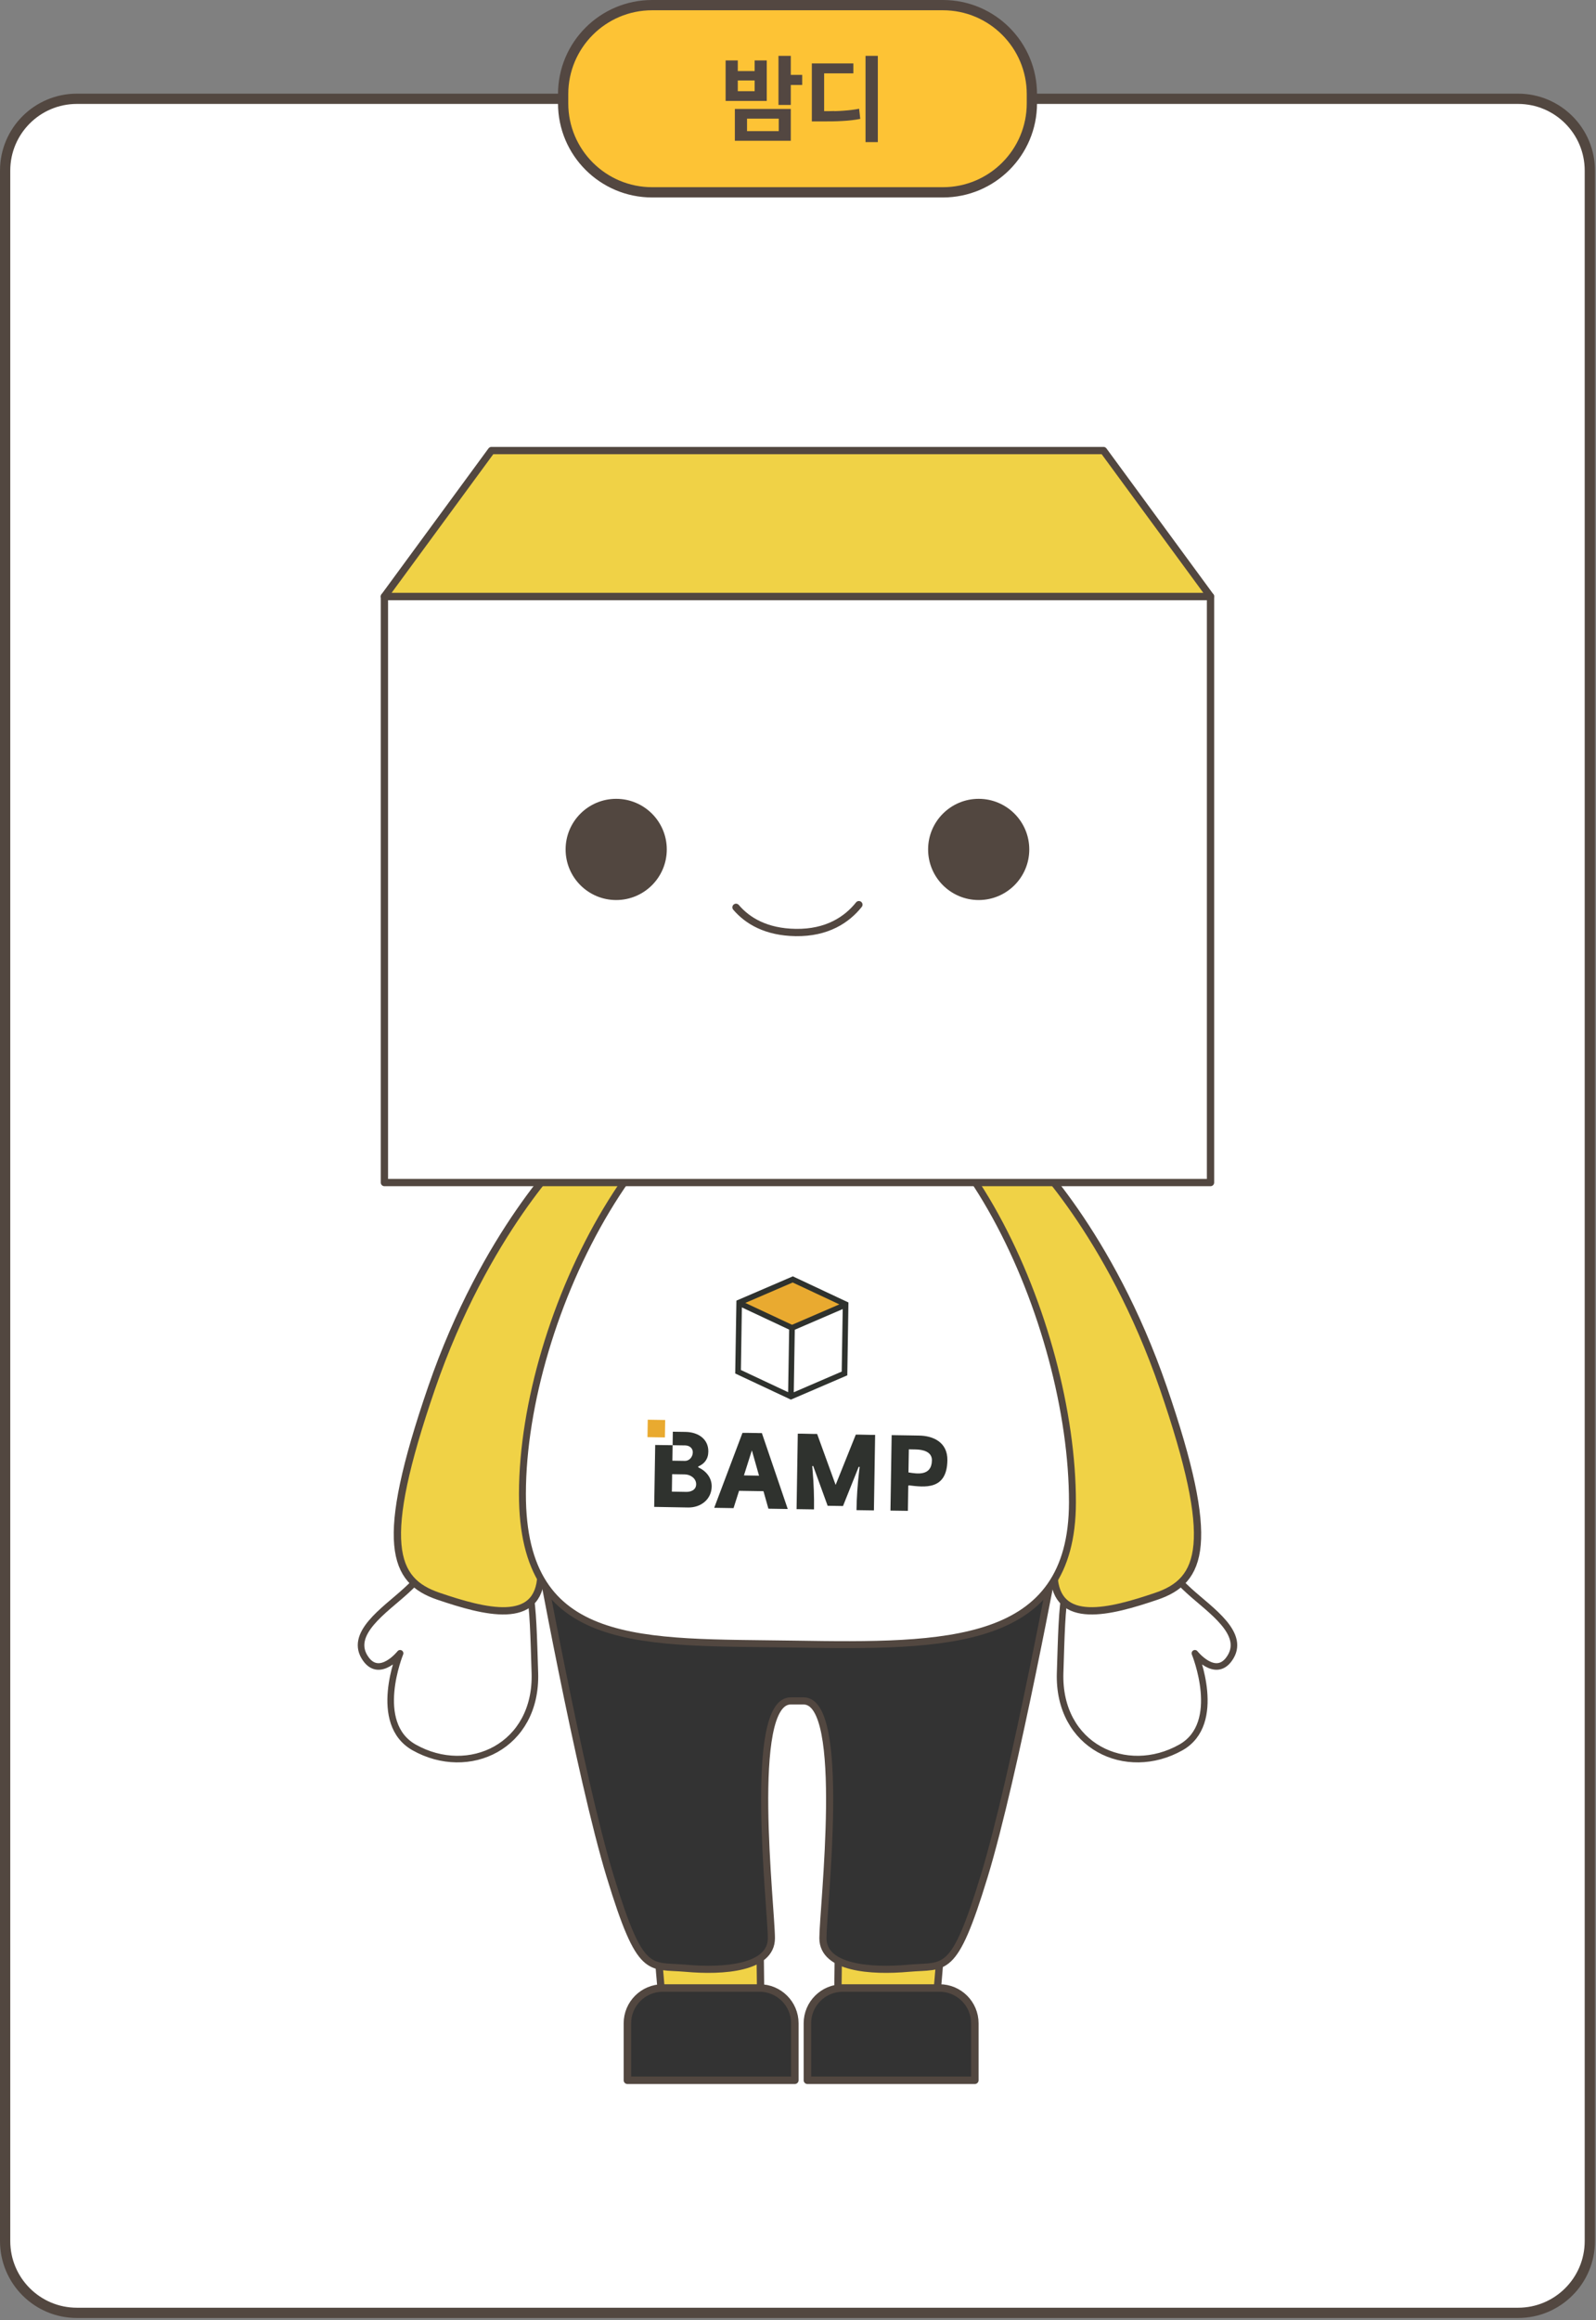 <svg width="311" height="452" viewBox="0 0 311 452" fill="none" xmlns="http://www.w3.org/2000/svg">
<rect x="0" y="0" width="311" height="452" fill="#808080" stroke="none"/>
<path d="M295.815 19.245H14.984C7.261 19.245 1 25.506 1 33.229V436.57C1 444.293 7.261 450.554 14.984 450.554H295.815C303.538 450.554 309.799 444.293 309.799 436.57V33.229C309.799 25.506 303.538 19.245 295.815 19.245Z" fill="white" stroke="#524740" stroke-width="2" stroke-linecap="round" stroke-linejoin="round"/>
<path d="M183.732 1H127.079C117.5 1 109.734 8.765 109.734 18.344V20.123C109.734 29.702 117.5 37.467 127.079 37.467H183.732C193.311 37.467 201.076 29.702 201.076 20.123V18.344C201.076 8.765 193.311 1 183.732 1Z" fill="#FDC335" stroke="#534741" stroke-width="2" stroke-miterlimit="10"/>
<path d="M141.407 11.772H143.766V13.848H147.052V11.772H149.412V19.666H141.395V11.772H141.407ZM154.094 27.424H143.198V21.223H154.094V27.424ZM143.766 17.764H147.052V15.676H143.766V17.764ZM151.747 23.113H145.57V25.546H151.747V23.113ZM154.094 20.444H151.697V10.883H154.094V14.589H156.318V16.553H154.094V20.444Z" fill="#534741"/>
<path d="M162.593 21.655C163.211 21.643 163.779 21.606 164.335 21.569C164.879 21.532 165.397 21.482 165.904 21.42C166.398 21.358 166.904 21.284 167.411 21.186L167.633 23.162C167.065 23.273 166.497 23.36 165.929 23.422C165.36 23.483 164.767 23.545 164.137 23.57C163.507 23.607 162.828 23.632 162.099 23.644C161.37 23.656 160.555 23.656 159.665 23.656H158.195V12.353H166.287V14.292H160.592V21.655C161.321 21.655 161.988 21.655 162.605 21.63L162.593 21.655ZM168.659 27.683V10.883H171.055V27.683H168.659Z" fill="#534741"/>
<path d="M163.246 390.283L163.37 379.659L183.259 380.339L182.468 389.665L163.246 390.283Z" fill="#F0D246" stroke="#524740" stroke-width="1.42" stroke-linecap="round" stroke-linejoin="round"/>
<path d="M148.24 390.283L148.116 379.659L128.215 380.339L129.005 389.665L148.24 390.283Z" fill="#F0D246" stroke="#524740" stroke-width="1.42" stroke-linecap="round" stroke-linejoin="round"/>
<path d="M104.654 300.263C104.654 300.263 112.931 345.996 118.898 365.527C124.865 385.057 126.433 382.784 133.66 383.427C140.887 384.082 150.313 383.427 150.313 377.571C150.313 371.716 145.594 331.345 154.08 331.345H156.588C165.075 331.345 160.356 371.703 160.356 377.571C160.356 383.427 169.782 384.082 177.008 383.427C184.235 382.772 185.804 385.057 191.771 365.527C197.738 345.996 206.101 300.745 206.101 300.745L104.617 300.251L104.654 300.263Z" fill="#333333" stroke="#524740" stroke-width="1.39" stroke-linecap="round" stroke-linejoin="round"/>
<path d="M164.201 387.27H183.077C186.869 387.27 189.958 390.346 189.958 394.15V405.244H157.332V394.15C157.332 390.358 160.408 387.27 164.213 387.27H164.201Z" fill="#333333" stroke="#524740" stroke-width="1.46" stroke-linecap="round" stroke-linejoin="round"/>
<path d="M129.126 387.27H148.002C151.795 387.27 154.883 390.346 154.883 394.15V405.244H122.258V394.15C122.258 390.358 125.334 387.27 129.139 387.27H129.126Z" fill="#333333" stroke="#524740" stroke-width="1.46" stroke-linecap="round" stroke-linejoin="round"/>
<path d="M84.721 303.647C84.721 303.647 83.239 306.118 79.112 309.898C74.986 313.678 67.76 318.323 71.305 323.203C74.048 326.995 77.964 322.066 77.964 322.066C77.964 322.066 72.368 335.717 80.706 340.411C91.33 346.39 104.684 340.213 104.227 325.871C103.77 311.529 103.844 304.71 98.396 303.375C92.948 302.029 85.956 300.843 84.733 303.647H84.721Z" fill="white" stroke="#524740" stroke-width="1.28" stroke-linecap="round" stroke-linejoin="round"/>
<path d="M110.553 224.461C110.553 224.461 94.568 239.965 84.104 270.355C73.653 300.732 76.544 307.934 85.463 310.96C94.382 313.987 105.031 316.841 105.414 306.847C105.797 296.84 109.454 265.166 115.346 252.01C123.104 234.715 125.081 226.562 119.163 222.596C116.063 220.521 112.826 222.349 110.541 224.461H110.553Z" fill="#F0D246" stroke="#524740" stroke-width="1.42" stroke-linecap="round" stroke-linejoin="round"/>
<path d="M226.084 303.647C226.084 303.647 227.566 306.118 231.692 309.898C235.818 313.678 243.045 318.323 239.5 323.203C236.757 326.995 232.841 322.066 232.841 322.066C232.841 322.066 238.437 335.717 230.099 340.411C219.475 346.39 206.121 340.213 206.578 325.871C207.035 311.541 206.961 304.709 212.409 303.375C217.857 302.041 224.849 300.843 226.072 303.647H226.084Z" fill="white" stroke="#524740" stroke-width="1.28" stroke-linecap="round" stroke-linejoin="round"/>
<path d="M200.237 224.461C200.237 224.461 216.223 239.965 226.686 270.355C237.137 300.732 234.246 307.934 225.327 310.96C216.408 313.987 205.759 316.841 205.376 306.847C204.993 296.84 201.337 265.166 195.444 252.01C187.686 234.715 185.71 226.562 191.627 222.596C194.728 220.521 197.964 222.349 200.25 224.461H200.237Z" fill="#F0D246" stroke="#524740" stroke-width="1.42" stroke-linecap="round" stroke-linejoin="round"/>
<path d="M208.979 292.691C208.942 320.844 184.384 320.745 154.797 320.276C125.211 319.806 101.764 321.659 101.801 290.986C101.85 256.124 127.15 206.426 156.749 206.896C186.348 207.365 209.029 257.842 208.979 292.703V292.691Z" fill="white" stroke="#524740" stroke-width="1.35" stroke-miterlimit="10"/>
<path d="M129.619 276.621L126.223 276.566L126.168 279.963L129.565 280.018L129.619 276.621Z" fill="#E9AA30"/>
<path d="M143.5 253.368L143.266 267.562L154.112 272.652L165.107 267.92L165.329 253.726L154.495 248.637L143.5 253.368Z" fill="#2F322E"/>
<path d="M131.108 278.891L131.071 281.534L133.517 281.571C134.345 281.584 135.012 282.115 135 282.918C134.987 283.857 134.296 284.598 133.468 284.586L131.022 284.549L131.071 281.534L127.674 281.485L127.477 293.554H127.86L134.086 293.665C136.581 293.702 138.632 292.084 138.681 289.589C138.706 287.872 137.582 286.525 136.062 285.846C136.062 285.759 136.062 285.759 136.062 285.673C137.236 285.179 138.014 284.252 138.026 282.782C138.063 280.336 136.062 278.977 133.567 278.94L131.121 278.903L131.108 278.891ZM133.752 290.626L130.923 290.577L130.973 287.18L133.419 287.217C134.555 287.229 135.667 288.007 135.655 289.144C135.642 290.281 134.58 290.639 133.74 290.626H133.752Z" fill="#2F322E"/>
<path d="M147.696 279.162L145.435 279.125H144.682L139.172 293.727L142.94 293.789L144.014 290.416L148.771 290.49L149.734 293.9L153.502 293.961L148.462 279.174H147.708L147.696 279.162ZM144.966 287.414L146.51 282.535L147.906 287.464L144.966 287.414Z" fill="#2F322E"/>
<path d="M164.29 293.38L161.276 293.331L158.459 285.573L158.274 285.61L158.348 286.512C158.57 289.02 158.657 291.527 158.62 294.035L155.223 293.986L155.457 279.285H156.211L158.472 279.335H159.225L162.832 289.267L166.761 279.47H167.514L169.775 279.52H170.529L170.294 294.233L166.897 294.183C166.934 291.676 167.107 289.168 167.403 286.673L167.514 285.771L167.329 285.734L164.265 293.393L164.29 293.38Z" fill="#2F322E"/>
<path d="M179.099 279.656L176.987 279.619L173.75 279.569L173.516 294.27L176.913 294.319L176.987 289.44C176.987 289.44 177.049 289.39 177.098 289.353C180.137 289.712 184.523 290.342 184.609 284.486C184.671 280.953 181.842 279.693 179.099 279.656ZM177.024 286.833L177.098 282.337L178.457 282.361C179.853 282.386 181.619 282.794 181.595 284.486C181.545 287.599 178.679 287.105 177.036 286.833H177.024Z" fill="#2F322E"/>
<path d="M154.343 258.075L163.558 254.097L154.466 249.835L145.238 253.813L154.343 258.075Z" fill="#E9AA30"/>
<path d="M154.873 259.039L154.676 271.219L164.015 267.192L164.213 255.012L154.873 259.039Z" fill="white"/>
<path d="M153.776 259.014L144.56 254.69L144.375 266.883L153.578 271.207L153.776 259.014Z" fill="white"/>
<path d="M235.884 116.196H74.906V230.367H235.884V116.196Z" fill="white" stroke="#524740" stroke-width="1.42" stroke-linecap="round" stroke-linejoin="round"/>
<path d="M215.032 87.772H95.759L74.906 116.197H235.884L215.032 87.772Z" fill="#F0D246" stroke="#524740" stroke-width="1.42" stroke-linecap="round" stroke-linejoin="round"/>
<path d="M167.363 176.234C165.016 179.174 161.161 181.744 155.059 181.658C149.302 181.571 145.67 179.385 143.422 176.753" stroke="#524740" stroke-width="1.42" stroke-linecap="round" stroke-linejoin="round"/>
<path d="M190.71 175.332C196.154 175.332 200.568 170.919 200.568 165.474C200.568 160.03 196.154 155.616 190.71 155.616C185.265 155.616 180.852 160.03 180.852 165.474C180.852 170.919 185.265 175.332 190.71 175.332Z" fill="#524740"/>
<path d="M120.073 175.332C125.517 175.332 129.931 170.919 129.931 165.474C129.931 160.03 125.517 155.616 120.073 155.616C114.628 155.616 110.215 160.03 110.215 165.474C110.215 170.919 114.628 175.332 120.073 175.332Z" fill="#524740"/>
</svg>
